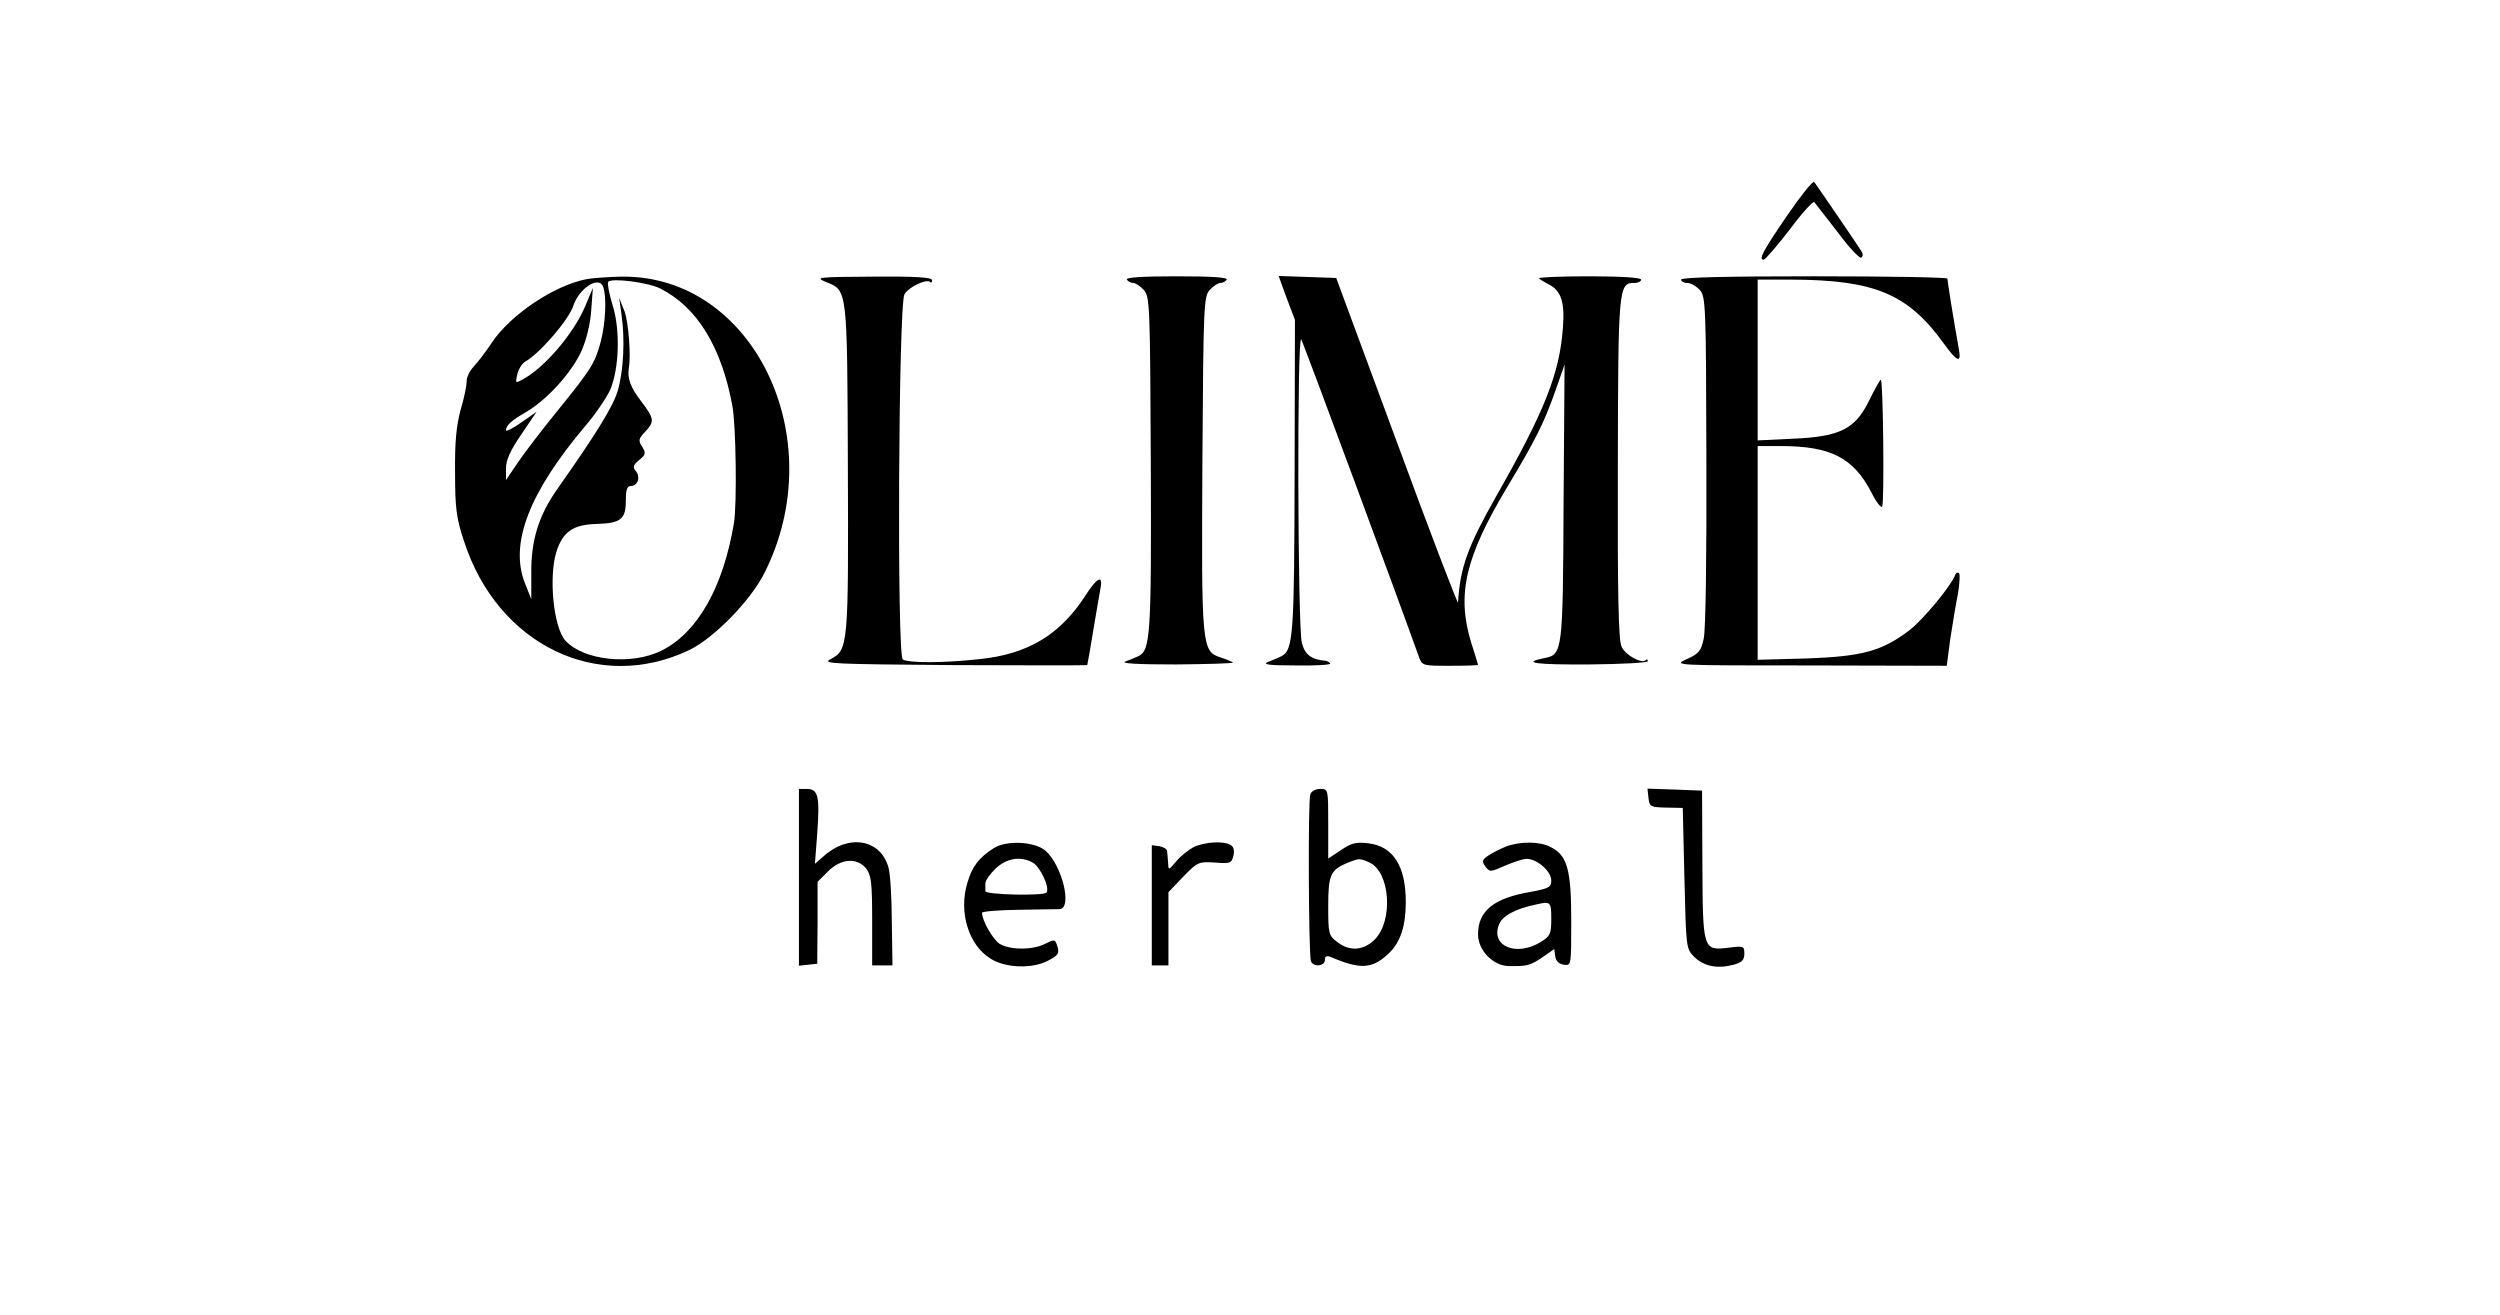 <?xml version="1.0" standalone="no"?>
<!DOCTYPE svg PUBLIC "-//W3C//DTD SVG 20010904//EN"
 "http://www.w3.org/TR/2001/REC-SVG-20010904/DTD/svg10.dtd">
<svg version="1.0" xmlns="http://www.w3.org/2000/svg"
 width="751pt" height="395pt" viewBox="0 0 751 395"
 preserveAspectRatio="xMidYMid meet">

<g transform="translate(0,395) scale(0.1,-0.1)"
fill="#000000" stroke="none">
<path d="M5371 3306 c-76 -111 -89 -136 -73 -136 5 0 40 41 78 90 37 50 71 87
74 83 4 -5 35 -45 70 -90 34 -46 66 -80 71 -77 5 3 6 11 2 17 -11 19 -136 201
-143 210 -4 5 -39 -39 -79 -97z"/>
<path d="M1760 3111 c-96 -19 -225 -106 -281 -188 -17 -26 -42 -59 -55 -73
-13 -14 -23 -34 -22 -45 0 -11 -7 -49 -18 -85 -13 -48 -18 -97 -17 -190 0
-107 4 -137 27 -206 101 -312 403 -457 676 -327 75 36 186 150 227 233 203
405 -35 895 -431 889 -39 -1 -87 -4 -106 -8z m224 -28 c110 -56 183 -174 216
-352 11 -58 14 -293 5 -351 -32 -193 -109 -330 -217 -384 -91 -46 -236 -30
-290 30 -35 40 -50 188 -27 265 19 61 50 83 120 85 74 2 89 14 89 70 0 33 4
44 15 44 21 0 30 27 15 45 -10 12 -8 18 10 33 20 16 21 21 9 40 -12 19 -11 24
9 45 29 31 28 39 -13 93 -31 40 -41 69 -36 98 7 37 -1 138 -13 171 l-16 40 7
-50 c11 -75 6 -170 -11 -228 -14 -48 -65 -130 -181 -295 -56 -79 -80 -154 -79
-254 l0 -78 -19 48 c-47 118 12 272 181 472 31 36 64 85 75 109 27 63 31 180
7 255 -10 33 -16 64 -13 69 8 13 120 -1 157 -20z m-172 5 c11 -31 7 -108 -7
-163 -18 -67 -28 -83 -136 -216 -42 -52 -93 -118 -113 -148 l-36 -53 0 35 c0
25 13 54 46 102 l46 68 -46 -32 c-25 -18 -46 -28 -46 -24 0 15 15 29 60 55 62
36 136 117 166 182 15 33 27 81 30 123 l5 68 -24 -57 c-35 -82 -122 -183 -187
-218 -22 -12 -22 -11 -16 16 4 16 15 33 24 38 41 22 130 124 144 167 18 54 78
92 90 57z"/>
<path d="M2481 3103 c65 -26 64 -16 66 -558 2 -535 1 -548 -52 -575 -27 -14 5
-15 369 -18 220 -1 400 -1 402 0 1 2 9 48 18 103 9 55 19 112 22 128 8 41 -10
33 -44 -20 -77 -120 -174 -178 -319 -193 -109 -12 -214 -12 -231 -1 -18 11
-13 1065 5 1097 13 22 66 47 77 37 3 -4 6 -1 6 5 0 9 -48 12 -177 11 -168 -1
-176 -2 -142 -16z"/>
<path d="M3385 3110 c3 -5 12 -10 19 -10 7 0 21 -9 32 -21 18 -20 19 -45 21
-523 2 -514 -1 -559 -37 -577 -8 -4 -26 -11 -39 -16 -16 -6 34 -9 151 -9 97 1
174 3 172 6 -3 2 -19 9 -37 15 -57 18 -58 32 -55 586 3 472 4 498 22 518 11
12 25 21 32 21 7 0 16 5 19 10 4 7 -48 10 -150 10 -102 0 -154 -3 -150 -10z"/>
<path d="M3865 3055 l25 -66 -1 -467 c-1 -476 -4 -525 -39 -543 -8 -4 -26 -12
-40 -17 -19 -8 -1 -11 84 -11 60 -1 106 2 102 6 -4 5 -11 8 -14 8 -41 3 -62
18 -71 53 -13 45 -15 934 -2 912 7 -11 295 -789 353 -952 10 -28 11 -28 94
-28 46 0 84 1 84 3 0 1 -9 31 -20 65 -45 145 -19 258 109 471 83 138 110 192
143 286 l28 80 -3 -415 c-2 -451 -3 -456 -58 -467 -70 -14 -27 -20 136 -19 99
1 175 5 175 10 0 5 -3 7 -6 3 -12 -12 -62 15 -73 41 -9 20 -12 155 -11 536 1
546 2 556 50 556 11 0 20 5 20 10 0 6 -59 10 -157 10 -86 0 -153 -3 -150 -6 4
-4 17 -12 29 -18 38 -19 49 -54 43 -131 -10 -138 -56 -252 -200 -505 -86 -152
-109 -215 -115 -320 0 -8 -83 208 -183 480 l-183 495 -87 3 -86 3 24 -66z"/>
<path d="M5050 3110 c0 -5 8 -10 18 -10 11 0 27 -9 38 -21 18 -20 19 -44 20
-513 1 -282 -2 -509 -8 -534 -8 -38 -15 -46 -51 -62 -42 -19 -40 -19 369 -19
l412 -1 11 83 c7 45 17 106 23 135 5 30 6 57 3 60 -4 4 -10 1 -12 -6 -12 -32
-96 -134 -138 -166 -82 -62 -141 -78 -307 -84 l-148 -4 0 321 0 321 70 0 c149
0 218 -35 272 -140 14 -28 29 -47 32 -42 7 12 3 382 -4 381 -3 0 -18 -28 -35
-62 -42 -86 -87 -109 -231 -115 l-104 -5 0 242 0 241 103 0 c249 -1 349 -43
457 -193 38 -53 52 -59 45 -19 -17 94 -35 208 -35 215 0 4 -180 7 -400 7 -260
0 -400 -3 -400 -10z"/>
<path d="M2400 1314 l0 -265 28 3 27 3 1 123 0 123 31 31 c39 39 87 43 115 9
15 -20 18 -42 18 -157 l0 -134 30 0 31 0 -2 131 c0 73 -5 146 -10 163 -24 86
-121 102 -197 32 l-24 -21 7 92 c8 110 3 133 -31 133 l-24 0 0 -266z"/>
<path d="M3936 1563 c-7 -21 -5 -482 2 -500 6 -19 42 -16 42 3 0 12 5 14 18 9
89 -38 124 -36 174 11 35 34 51 82 51 154 0 109 -38 169 -115 177 -35 4 -50 0
-80 -21 l-38 -25 0 104 c0 105 0 105 -24 105 -15 0 -27 -7 -30 -17z m178 -204
c62 -29 72 -174 16 -231 -34 -34 -76 -37 -114 -7 -25 19 -26 25 -26 108 0 94
7 108 60 130 33 13 35 13 64 0z"/>
<path d="M4952 1553 c3 -26 6 -28 53 -29 l50 -1 5 -211 c5 -210 5 -212 30
-237 29 -28 69 -36 118 -23 25 7 32 14 32 33 0 23 -2 24 -48 18 -76 -9 -77 -7
-78 251 l-1 221 -82 3 -82 3 3 -28z"/>
<path d="M2985 1402 c-44 -28 -65 -55 -79 -104 -27 -88 4 -188 70 -228 44 -28
125 -31 172 -6 33 17 36 23 26 50 -5 14 -9 14 -34 1 -38 -20 -110 -19 -139 1
-20 15 -51 69 -51 92 0 4 48 8 108 9 59 1 115 2 125 2 39 2 8 131 -42 175 -31
28 -117 33 -156 8z m117 -43 c22 -12 52 -74 42 -90 -7 -11 -184 -7 -184 4 0 4
0 14 0 23 0 9 14 29 31 45 33 31 74 38 111 18z"/>
<path d="M3585 1405 c-16 -9 -40 -28 -52 -43 -23 -27 -23 -27 -24 -4 -1 12 -2
28 -3 35 0 6 -11 13 -23 15 l-23 3 0 -180 0 -181 25 0 25 0 0 110 0 110 44 46
c43 44 46 46 95 43 46 -4 51 -2 56 20 4 15 1 27 -7 32 -21 14 -80 10 -113 -6z"/>
<path d="M4524 1407 c-17 -7 -41 -19 -53 -27 -19 -13 -20 -17 -9 -33 13 -17
15 -17 58 2 25 11 55 21 66 21 31 0 74 -37 74 -65 0 -20 -7 -24 -61 -34 -112
-19 -159 -57 -159 -128 0 -47 44 -93 90 -95 57 -1 66 1 103 26 l36 25 3 -22
c2 -14 11 -23 26 -25 22 -3 22 -3 22 133 0 153 -12 195 -61 220 -33 18 -92 18
-135 2z m136 -217 c0 -46 -3 -52 -32 -70 -72 -44 -149 -13 -126 50 9 28 49 50
113 63 43 10 45 8 45 -43z"/>
</g>
</svg>
